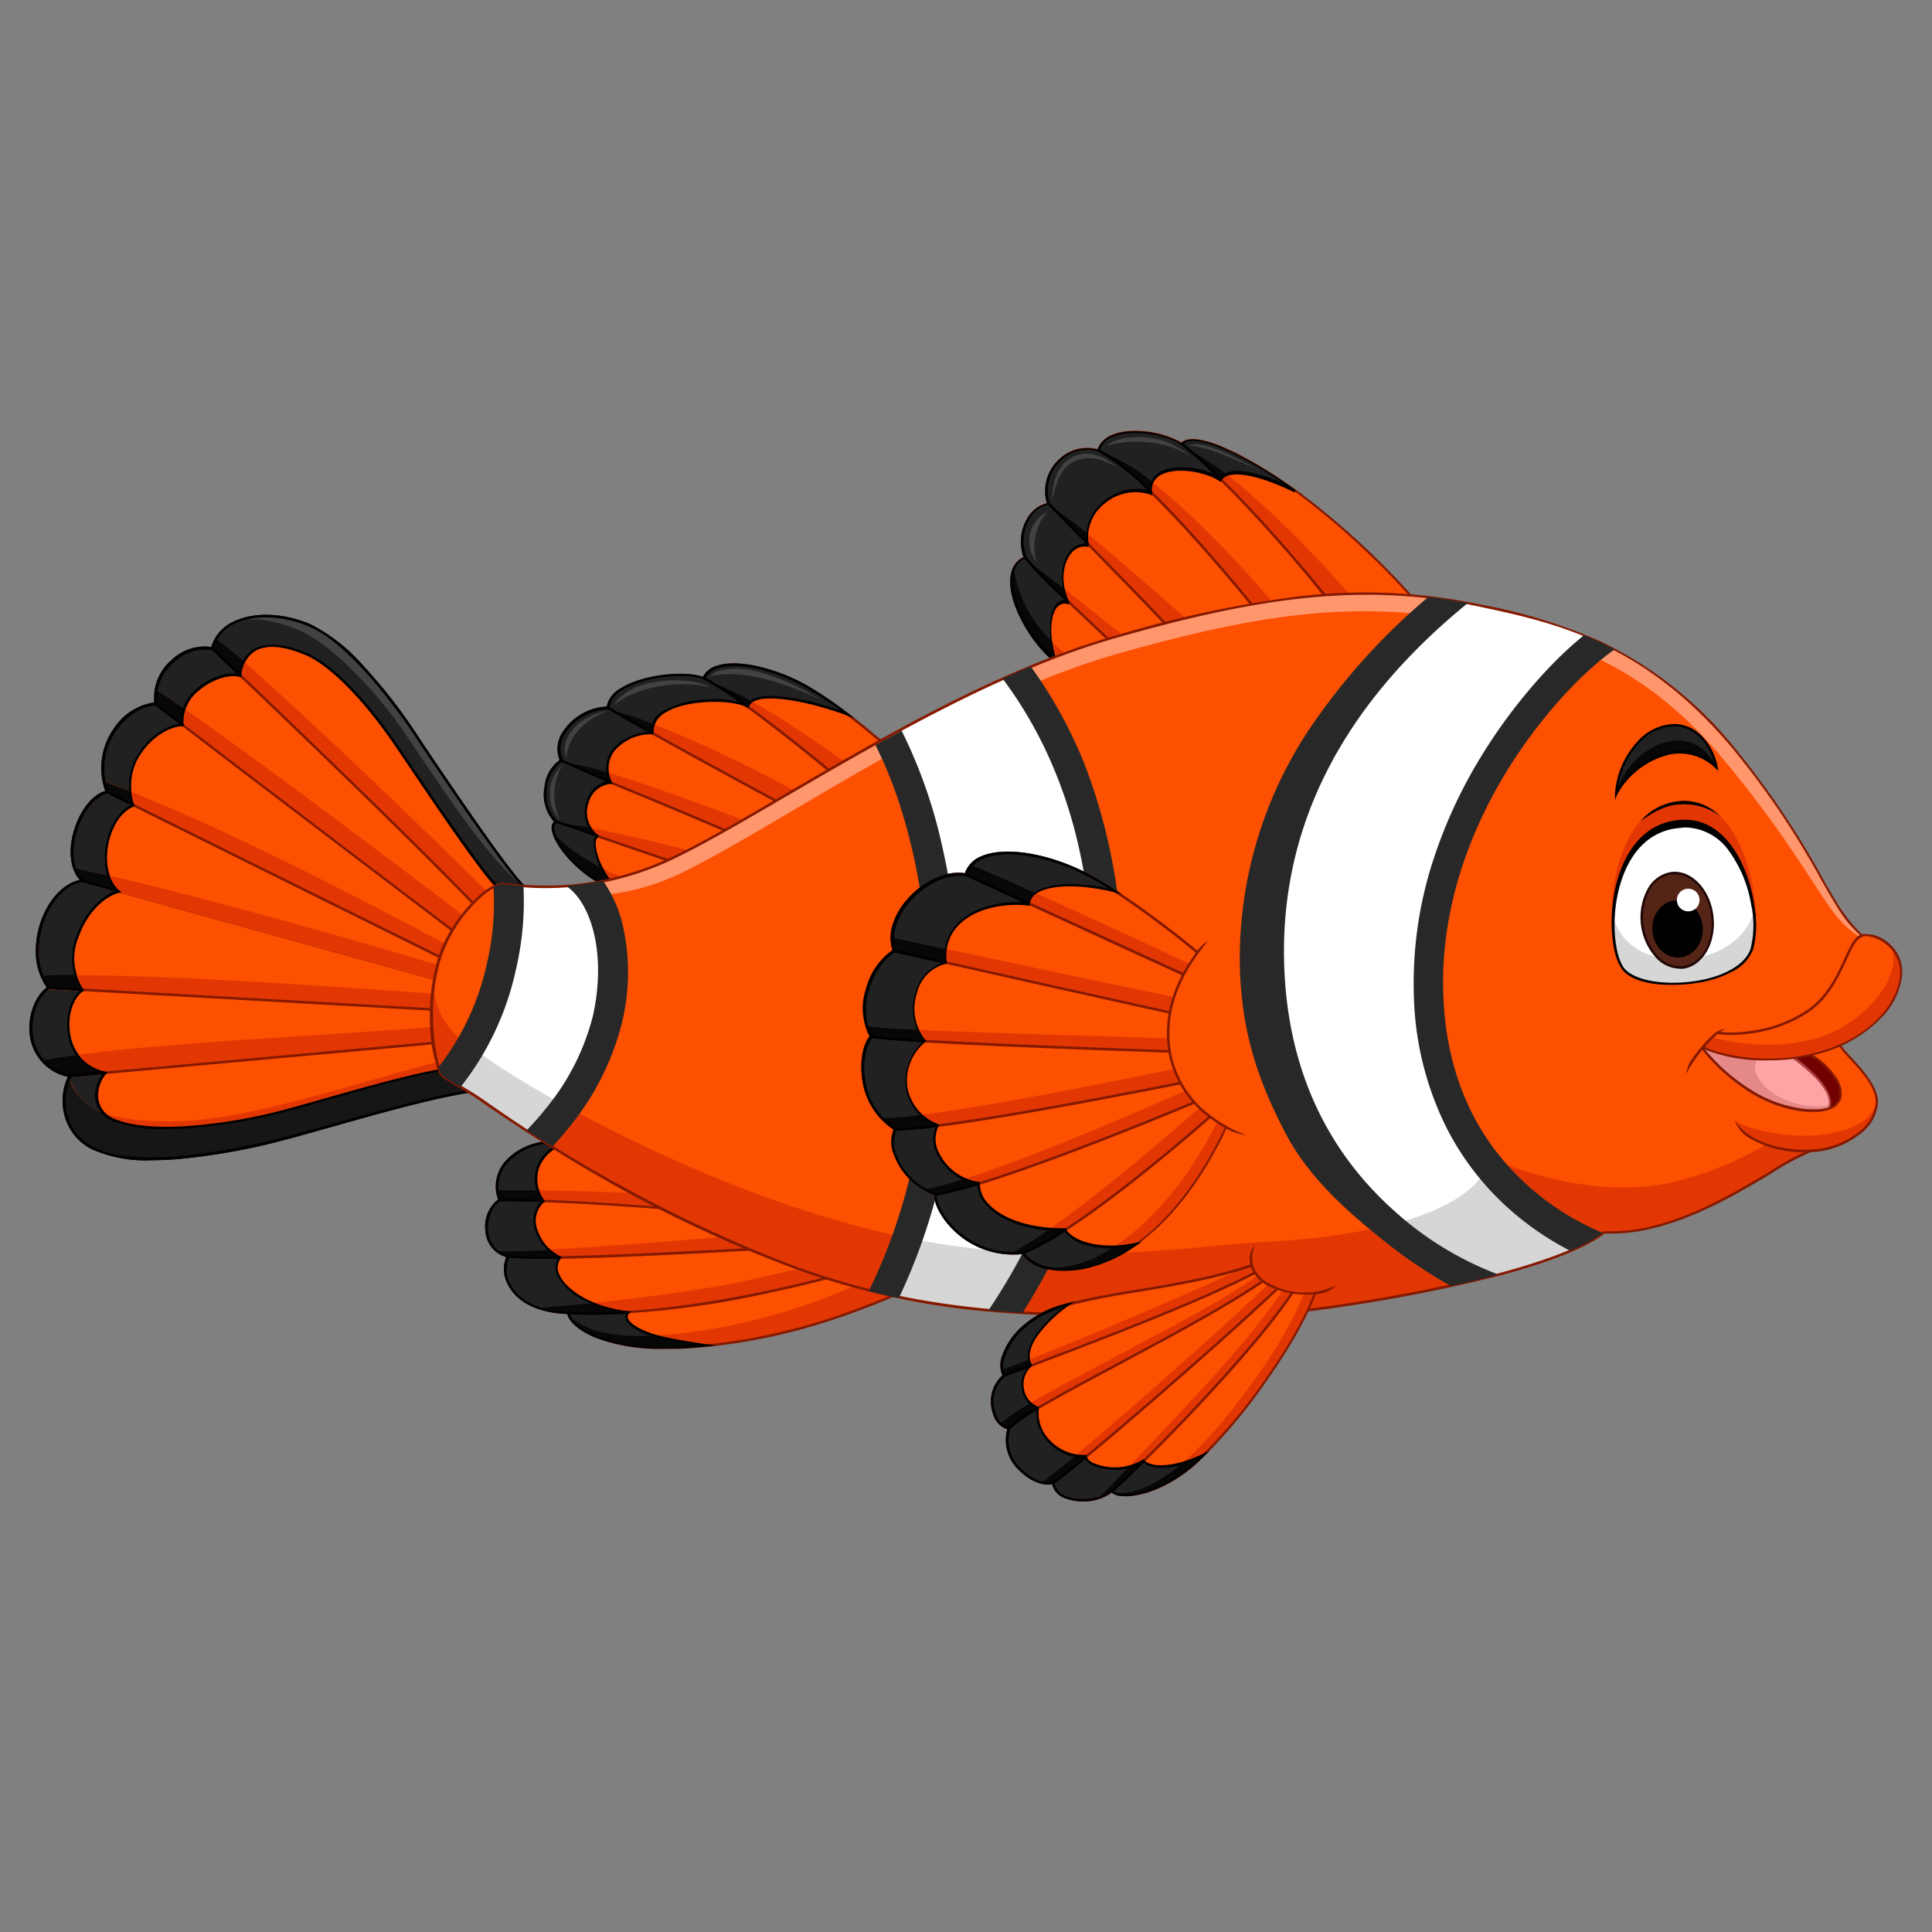 <svg id="Layer_1" data-name="Layer 1" xmlns="http://www.w3.org/2000/svg" viewBox="0 0 256 256"><rect x="0" y="0" width="256" height="256" fill="#808080" stroke="none"/><defs><style>.cls-1{fill:#fd5001;}.cls-2{fill:#e23703;}.cls-3{fill:#841900;}.cls-4{fill:#212121;}.cls-5{fill:#070707;}.cls-6{fill:#424242;}.cls-7{fill:#161616;}.cls-8{fill:#ff966c;}.cls-9{fill:#f2a668;}.cls-10{fill:#fff;}.cls-11{fill:#d6d6d6;}.cls-12{fill:#282828;}.cls-13{fill:#720000;}.cls-14{fill:#ffa4a4;}.cls-15{fill:#e58888;}.cls-16{fill:#ad4040;}.cls-17{fill:#542416;}.cls-18{fill:#200705;}</style></defs><path class="cls-1" d="M74.91,151.42c-4.75-.86-10.56,2.64-8.71,7.59-2.11,1.06-2.91,6.41,1.12,7.47-1,1.51-.46,7.19,8,7.48.2,1.82,4.91,5.1,14.72,4.61,14.79-.74,25.44-5.69,31-8C112.81,168.26,74.91,151.42,74.91,151.42Z"/><path class="cls-2" d="M96.43,161,95,158.58c-.2,0-18.6-1-29.12-.87l.36,1.47C76.7,159.07,96.24,160.94,96.43,161Z"/><path class="cls-2" d="M71.46,166.82c10.3,0,34.08-1.47,35.28-1.54l-3.57-2c-.35,0-32.72,2.91-37.33,2.44l1.45.89A32.1,32.1,0,0,0,71.46,166.82Z"/><path class="cls-2" d="M78.43,174.21a118.57,118.57,0,0,0,22.41-2.67c7.59-1.57,13.27-3.27,13.33-3.28L111,166.87c-.06,0-6.18,1.49-11.41,2.68-7.19,1.63-20,3.15-28.27,3.74l4,.79C76.35,174.14,77.37,174.21,78.43,174.21Z"/><path class="cls-2" d="M89.42,176.76a79.15,79.15,0,0,0,26.87-7.83c2,.76,3.65,1.33,4.75,1.64-5.57,2.31-16.22,7.26-31,8-9.24.46-14-2.41-14.64-4.27C77,176,80.85,177.63,89.42,176.76Z"/><path class="cls-3" d="M79,177.29c-2.13-.87-3.6-2.09-3.83-3.17-5.25-.22-7.18-2.52-7.86-3.88a4.28,4.28,0,0,1-.24-3.67,3.82,3.82,0,0,1-2.75-3.43,4.5,4.5,0,0,1,1.68-4.2,5,5,0,0,1,.9-5,8,8,0,0,1,3.58-2.32,9.21,9.21,0,0,1,4.46-.35h0c.38.17,38,16.86,46.11,19.14l.45.13-.44.18-1.37.58c-6,2.52-16,6.75-29.69,7.44-.68,0-1.33,0-2,0A24.21,24.21,0,0,1,79,177.29Zm-4.13-25.71a8.63,8.63,0,0,0-7.72,2.56,4.66,4.66,0,0,0-.8,4.82l.06.14-.14.06c-1.06.54-1.79,2.31-1.62,4a3.51,3.51,0,0,0,2.71,3.21l.23.06-.13.19a3.78,3.78,0,0,0,.14,3.52c.66,1.31,2.53,3.53,7.72,3.71h.14v.14c.09.81,1.26,2.07,3.66,3A25.6,25.6,0,0,0,90,178.41c13.62-.69,23.6-4.9,29.57-7.42l1-.39C111.64,167.89,75.86,152,74.87,151.58Z"/><path class="cls-3" d="M96.43,161l0-.33c-.19,0-19.74-1.89-30.26-1.78v.33C76.7,159.07,96.24,160.94,96.43,161Z"/><path class="cls-3" d="M71.46,166.82c10.3,0,34.08-1.47,35.28-1.54l0-.33c-.35,0-34.82,2.14-39.37,1.36l-.06.33A32.1,32.1,0,0,0,71.46,166.82Z"/><path class="cls-3" d="M78.43,174.21a118.57,118.57,0,0,0,22.41-2.67c7.59-1.57,13.27-3.27,13.33-3.28l-.09-.32c-.06,0-5.73,1.71-13.31,3.27-7,1.44-17.08,3.06-25.45,2.59l0,.33C76.32,174.18,77.37,174.21,78.43,174.21Z"/><path class="cls-4" d="M75.31,174c-8.45-.29-9-6-8-7.48-4-1.06-3.23-6.41-1.12-7.47-1.85-4.95,4-8.45,8.71-7.59C72.57,152,69.4,155,72,159.1c-1.76,1.57-1.8,5.13,2.24,7.52-1.89,2.4,2.34,6.56,9.11,7.29-1.16,1.08,1.21,2.7,4.94,3.49,1.82.39,3.79.7,5.29.91-1.15.11-2.33.2-3.54.26C80.22,179.06,75.51,175.78,75.31,174Z"/><path class="cls-5" d="M66.2,159.18l0-.15a.05.05,0,0,0,0,0q-.11-.28-.18-.57l0-.16a3.78,3.78,0,0,1-.1-.57c1.65,0,3.5,0,5.44,0A6.39,6.39,0,0,0,72,159.1l-.17.16C69.8,159.19,67.88,159.16,66.2,159.18Z"/><path class="cls-5" d="M72.83,165.61a9.9,9.9,0,0,0,1.4,1l-.12.17-2.65,0a32.1,32.1,0,0,1-4.17-.18l-.05,0,.08-.13a4.81,4.81,0,0,1-.7-.25l-.76-.46,0,0A62.69,62.69,0,0,0,72.83,165.61Z"/><path class="cls-5" d="M78.47,172.67a17.35,17.35,0,0,0,4.87,1.24l-.12.14c-1.61.1-3.22.16-4.79.16-1.06,0-2.08-.07-3.1-.13a.5.5,0,0,1,0-.12l-.84-.05-3.12-.62C73.48,173.14,75.91,172.93,78.47,172.67Z"/><path class="cls-5" d="M86.61,177c.52.16,1.08.31,1.67.43,1.81.39,3.79.7,5.28.91l-.6.06a46.67,46.67,0,0,1-7.57.15,20.45,20.45,0,0,1-7.1-1.74c-1-.47-2.51-1.28-2.86-2.42a10.26,10.26,0,0,0,3.27,1.85,21.65,21.65,0,0,0,6.51.79Z"/><path d="M79,177.29c-2.13-.87-3.6-2.09-3.83-3.17-5.25-.22-7.18-2.52-7.86-3.88a4.28,4.28,0,0,1-.24-3.67,3.82,3.82,0,0,1-2.75-3.43,4.5,4.5,0,0,1,1.68-4.2,5,5,0,0,1,.9-5,8,8,0,0,1,3.58-2.32,9.21,9.21,0,0,1,4.46-.35l.78.14-.77.18a5.3,5.3,0,0,0-3.46,3,4.79,4.79,0,0,0,.64,4.47l.08.12-.11.1A3.39,3.39,0,0,0,71,162.11a6,6,0,0,0,3.28,4.37l.16.1-.12.14a2.05,2.05,0,0,0-.21,2.15c.85,2,4.28,4.34,9.21,4.88l.36,0-.26.24a.62.62,0,0,0-.23.65c.22.78,2,1.91,5.09,2.56,1.86.4,3.89.71,5.27.91l1.37.19-1.37.13c-1.19.12-2.38.21-3.55.27-.68,0-1.33,0-2,0A24.21,24.21,0,0,1,79,177.29Zm9.25.27c-2.9-.61-5-1.74-5.34-2.79A.9.9,0,0,1,83,174a16.09,16.09,0,0,1-5.92-1.87A7.26,7.26,0,0,1,73.85,169a2.35,2.35,0,0,1,.14-2.32,6.23,6.23,0,0,1-3.28-4.53,3.76,3.76,0,0,1,1.07-3.07,5,5,0,0,1-.59-4.66,5.54,5.54,0,0,1,3-2.92,8.56,8.56,0,0,0-7,2.65,4.66,4.66,0,0,0-.8,4.82l.06.14-.14.06c-1.06.54-1.79,2.31-1.62,4a3.51,3.51,0,0,0,2.71,3.21l.23.06-.13.19a3.78,3.78,0,0,0,.14,3.52c.66,1.31,2.53,3.53,7.72,3.71h.14v.14c.09.81,1.26,2.07,3.66,3A25.6,25.6,0,0,0,90,178.41l2.13-.14C91,178.08,89.56,177.84,88.25,177.56Z"/><path d="M71.91,158.94v.33c-2.06-.07-4-.11-5.71-.09v-.33C67.91,158.83,69.85,158.87,71.91,158.94Z"/><path d="M67.35,166.31a50.16,50.16,0,0,0,6.81.15c0,.11.06.22.1.33l-2.8,0a32.1,32.1,0,0,1-4.17-.18Z"/><path d="M75.32,173.8a67.3,67.3,0,0,0,7.76-.07,3.05,3.05,0,0,1,.13.32c-1.61.1-3.22.16-4.78.16-1.06,0-2.11,0-3.13-.08Z"/><path class="cls-1" d="M69.36,117.4c-2.63-2.62-10.89-15-14.75-20.71S45.38,84.7,41,82.85c-5.72-2.43-11.84-1.15-12.9,3.08-3-.86-8.14,2.59-7.46,7.33-3.45,0-8.78,5.08-6.47,11.68-3.67.88-6.4,8.8-3.23,11.8-4.58.44-8.19,9.28-4.49,14.15-3,2-4.23,10,2.84,11.68a7,7,0,0,0,3.06,9.6c5.5,2.77,16.56.67,22.16-.55,6.15-1.34,20.8-6.21,28.72-7.2C66.07,140.13,69.36,117.4,69.36,117.4Z"/><rect class="cls-3" x="38.96" y="95.31" width="0.33" height="58.51" transform="translate(-91.36 128.99) rotate(-74.5)"/><path class="cls-4" d="M4.34,137.42a6.08,6.08,0,0,0,5,5l.21.06-.11.19a7.08,7.08,0,0,0-.5,5.28A6.57,6.57,0,0,0,12.42,152c2.36,1.19,6,1.6,11,1.21a86,86,0,0,0,11.09-1.77C36.7,151,40,150,43.79,149c6.7-1.9,14.28-4.05,19.34-4.69C65.82,140,69,119,69.19,117.46c-2.43-2.47-9.29-12.63-13.4-18.72l-1.32-2C52.68,94.14,46.4,85.31,40.94,83c-3.51-1.49-7.3-1.61-9.89-.32A5.06,5.06,0,0,0,28.26,86l0,.16-.16,0a5.82,5.82,0,0,0-5,1.58,6.15,6.15,0,0,0-2.22,5.56l0,.19h-.19c-1.76,0-3.87,1.34-5.26,3.3a8.8,8.8,0,0,0-1.05,8.17l.06.17-.18,0c-1.72.41-3.43,2.61-4.16,5.33s-.33,4.94,1,6.19l.27.25-.37,0c-1.88.18-3.75,1.9-4.88,4.49s-1.66,6.54.51,9.39l.11.14-.15.1C4.9,132.1,3.91,135,4.34,137.42Zm6.7-6.14.15-.1-.11-.14a7.34,7.34,0,0,1-.66-6.92c1-2.94,3.18-5.3,5.39-5.88l.31-.08-.25-.2c-1.4-1.18-2-3.38-1.55-5.91s1.8-4.62,3.4-5.22l.15-.06-.05-.15a7.55,7.55,0,0,1,1-7c1.58-2.25,3.89-3.43,5.35-3.44h.19l0-.19a5.18,5.18,0,0,1,2-4.53c1.66-1.45,4-2.23,5.48-1.81l.19,0,0-.19a4,4,0,0,1,1.79-3.26c1.47-.87,3.78-.69,6.66.53,3.28,1.39,7.79,6,12.05,12.28l1.18,1.74c3.65,5.42,9.75,14.46,11.92,16.67-.2,1.4-3,20.08-5.38,23.86-4.51.57-11.26,2.49-17.23,4.18-3.39,1-6.31,1.79-8.3,2.22a71.25,71.25,0,0,1-9.82,1.45c-4.32.3-7.62,0-9.82-.95A3.29,3.29,0,0,1,13,145.91a4.28,4.28,0,0,1,1-3.65l.18-.2L14,142a5.91,5.91,0,0,1-4.67-4.94C8.89,134.72,9.66,132.19,11,131.28Z"/><path class="cls-6" d="M53.77,97.32c-3.87-5.71-9.85-12-14.23-13.85-3.35-1.42-6.34-1.78-8.45-1,2.56-1.22,6.31-1.16,9.91.37C45.38,84.7,50.75,91,54.61,96.69s12.12,18.09,14.75,20.71C64.69,114.09,57.63,103,53.77,97.32Z"/><path class="cls-2" d="M68.17,125.45l1.1-2.48c-6.51-6.88-34.66-34-40.66-38.33L28,86.05C29.41,87.39,63.08,118.91,68.17,125.45Z"/><path class="cls-3" d="M67.91,125.65l.26-.2c-5.1-6.56-38.53-38.3-39.95-39.64l-.23.24C29.41,87.39,62.82,119.11,67.91,125.65Z"/><path class="cls-2" d="M67.28,128.82l.89-2.37c-.38-.28-37.65-28.82-47.53-35.07l-.1,2C29.09,100.11,66.9,128.53,67.28,128.82Z"/><path class="cls-3" d="M67.22,129l.2-.26c-.38-.29-38.13-28.86-46.68-35.58l-.2.26C29.09,100.11,66.84,128.69,67.22,129Z"/><path class="cls-2" d="M66.87,131.1l.76-1.49c-15.42-8.12-36.57-19.63-53.8-26.06l.27,1.54Z"/><rect class="cls-3" x="40.42" y="88.56" width="0.33" height="58.97" transform="translate(-83.2 101.97) rotate(-63.63)"/><path class="cls-2" d="M67.28,132.54l.35-1.73C46.05,124,17.07,116.25,9.94,115.12l1,1.78Z"/><path class="cls-2" d="M66.35,134.32v-2c-21.61-1.58-47.91-3.52-60.86-3l.94,1.78Z"/><rect class="cls-3" x="36.24" y="102.58" width="0.33" height="60" transform="translate(-98.02 161.44) rotate(-86.76)"/><path class="cls-2" d="M9.29,142.65l56.34-5-.74-2.22c-21.34,2-44.93,2.52-59.29,5.08A6.07,6.07,0,0,0,9.29,142.65Z"/><rect class="cls-3" x="9.17" y="139.85" width="56.56" height="0.33" transform="translate(-12.5 3.96) rotate(-5.19)"/><path class="cls-2" d="M34.51,151.62c-5.6,1.22-16.66,3.32-22.16.55a7,7,0,0,1-3.23-9.29c1.75,4,4.25,5.52,12.71,5.71,11.37.25,27.57-6.05,43.43-9.74a22,22,0,0,1-2,5.57C55.31,145.41,40.66,150.28,34.51,151.62Z"/><path d="M12.27,152.32A6.94,6.94,0,0,1,8.61,148,7.48,7.48,0,0,1,9,142.68a6.39,6.39,0,0,1-5-5.2c-.44-2.55.53-5.41,2.2-6.63a8.24,8.24,0,0,1-1.45-4.6,11.77,11.77,0,0,1,1-5c1.12-2.56,3-4.3,4.83-4.64-1.23-1.38-1.55-3.7-.86-6.28.63-2.34,2.17-4.91,4.23-5.52a9.09,9.09,0,0,1,1.15-8.3,7.69,7.69,0,0,1,5.35-3.43,6.54,6.54,0,0,1,2.35-5.68A6.29,6.29,0,0,1,28,85.73a5.33,5.33,0,0,1,2.91-3.34c2.67-1.33,6.57-1.22,10.16.3a23.08,23.08,0,0,1,7.06,5.52,69.11,69.11,0,0,1,6.63,8.39c.39.59.84,1.24,1.32,2,4.13,6.13,11.06,16.39,13.41,18.74l.06.06v.08c-.14.93-3.34,22.81-6.16,27.08l0,.07h-.07c-5,.63-12.65,2.79-19.37,4.69-3.81,1.08-7.1,2-9.34,2.5a86.43,86.43,0,0,1-11.14,1.78c-1.21.09-2.35.14-3.42.14A17.52,17.52,0,0,1,12.27,152.32Zm56.92-34.86c-2.43-2.47-9.29-12.63-13.4-18.72l-1.32-2C52.68,94.14,46.4,85.31,40.94,83c-3.51-1.49-7.3-1.61-9.89-.32A5.06,5.06,0,0,0,28.26,86l0,.16-.16,0a5.82,5.82,0,0,0-5,1.58,6.15,6.15,0,0,0-2.22,5.56l0,.19h-.19c-1.76,0-3.87,1.34-5.26,3.3a8.8,8.8,0,0,0-1.05,8.17l.06.17-.18,0c-1.72.41-3.43,2.61-4.16,5.33s-.33,4.94,1,6.19l.27.25-.37,0c-1.88.18-3.75,1.9-4.88,4.49s-1.66,6.54.51,9.39l.11.14-.15.1c-1.64,1.07-2.63,3.94-2.2,6.39a6.08,6.08,0,0,0,5,5l.21.06-.11.19a7.08,7.08,0,0,0-.5,5.28A6.57,6.57,0,0,0,12.42,152c2.36,1.19,6,1.6,11,1.21a86,86,0,0,0,11.09-1.77C36.7,151,40,150,43.79,149c6.7-1.9,14.28-4.05,19.34-4.69C65.82,140,69,119,69.19,117.46Z"/><path class="cls-5" d="M31.86,89.5l-.32-.07L28,86.05l.06-.14.05,0c0-.16.09-.31.14-.45l.3-.68.08-.14c.85.61,2.12,1.66,3.7,3A5.79,5.79,0,0,0,31.86,89.5Z"/><path class="cls-5" d="M24.21,96H24l-3.42-2.65v-.13h.09a6.27,6.27,0,0,1-.05-.74l0-.85a2.51,2.51,0,0,1,0-.27c1,.63,2.27,1.48,3.75,2.51A4.42,4.42,0,0,0,24.21,96Z"/><path class="cls-5" d="M17.26,104.88a8,8,0,0,0,.4,1.79l-.2.09-3.36-1.67,0-.12.09,0c-.08-.25-.16-.49-.22-.74l-.12-.65C15,104,16.1,104.42,17.26,104.88Z"/><path class="cls-5" d="M14.4,116a4.6,4.6,0,0,0,1.36,2l-.29.09-4.58-1.27-.07-.14.12,0c-.11-.1-.21-.21-.31-.32l-.69-1.3C11,115.29,12.5,115.6,14.4,116Z"/><path class="cls-5" d="M11,131.14l-.21.16-4.3-.25-.06-.11a.18.18,0,0,1,.07-.05,7.38,7.38,0,0,1-.46-.68l-.3-.58c-.06-.12-.11-.24-.16-.36,1.35-.05,2.84-.08,4.45-.08A5.85,5.85,0,0,0,11,131.14Z"/><path class="cls-5" d="M5.6,140.49c1.46-.26,3-.5,4.63-.72a6.15,6.15,0,0,0,3.69,2.38l-.07.09-4.56.41h0l0-.07A6.93,6.93,0,0,1,5.6,140.49Z"/><path class="cls-7" d="M9.12,142.88a7.57,7.57,0,0,0,4.53,4.59,3.93,3.93,0,0,0,1.36.92c5,2.15,14.75.6,19.74-.49,5.48-1.19,18.53-5.53,25.58-6.41a8.2,8.2,0,0,0,.78-1.62c1.38-.35,2.77-.7,4.15-1a31.56,31.56,0,0,1-1.82,5.27.67.67,0,0,1-.16.24.59.59,0,0,1-.3.09l-1.31.2c-.55.09-1.11.2-1.7.31l-.44.09-1.37.29-.94.21-1,.23-1,.23-1.5.38-3,.8-1,.28-1,.28-1.52.43-3.95,1.11c-3.5,1-6.62,1.87-8.73,2.33l-1.11.24-2.54.5-1.4.25-1.46.23c-.53.09-1.07.16-1.61.23l-1.35.16c-.82.09-1.65.17-2.47.22a30.59,30.59,0,0,1-6.62-.2q-.33,0-.66-.12a8.93,8.93,0,0,1-4.91-2.41A7.15,7.15,0,0,1,9.12,142.88Z"/><path d="M12.27,152.32A6.94,6.94,0,0,1,8.61,148,7.48,7.48,0,0,1,9,142.68a6.39,6.39,0,0,1-5-5.2c-.44-2.55.53-5.41,2.2-6.63a8.24,8.24,0,0,1-1.45-4.6,11.77,11.77,0,0,1,1-5c1.12-2.56,3-4.3,4.83-4.64-1.23-1.38-1.55-3.7-.86-6.28.63-2.34,2.17-4.91,4.23-5.52a9.09,9.09,0,0,1,1.15-8.3,7.69,7.69,0,0,1,5.35-3.43,6.54,6.54,0,0,1,2.35-5.68A6.29,6.29,0,0,1,28,85.73a5.33,5.33,0,0,1,2.91-3.34c2.67-1.33,6.57-1.22,10.16.3a23.08,23.08,0,0,1,7.06,5.52,69.11,69.11,0,0,1,6.63,8.39c.39.59.84,1.24,1.32,2,4.13,6.12,11.06,16.38,13.41,18.73l.06.06v.08c-.14.93-3.34,22.81-6.16,27.08l0,.07h-.07c-5,.63-12.65,2.79-19.37,4.69-3.81,1.08-7.1,2-9.34,2.5a86.43,86.43,0,0,1-11.14,1.78c-1.21.09-2.35.14-3.42.14A17.52,17.52,0,0,1,12.27,152.32Zm56.92-34.86c-2.43-2.47-9.29-12.63-13.4-18.72l-1.32-2C52.68,94.14,46.4,85.31,40.94,83c-3.51-1.49-7.3-1.61-9.89-.32A5.06,5.06,0,0,0,28.26,86l0,.16-.16,0a5.82,5.82,0,0,0-5,1.58,6.15,6.15,0,0,0-2.22,5.56l0,.19h-.19c-1.76,0-3.87,1.34-5.26,3.3a8.8,8.8,0,0,0-1.05,8.17l.06.17-.18,0c-1.72.41-3.43,2.61-4.16,5.33s-.33,4.94,1,6.19l.27.25-.37,0c-1.88.18-3.75,1.9-4.88,4.49s-1.66,6.54.51,9.39l.11.14-.15.1c-1.64,1.07-2.63,3.94-2.2,6.39a6.08,6.08,0,0,0,5,5l.21.06-.11.19a7.08,7.08,0,0,0-.5,5.28A6.57,6.57,0,0,0,12.42,152c2.36,1.19,6,1.6,11,1.21a86,86,0,0,0,11.09-1.77C36.7,151,40,150,43.79,149c6.7-1.9,14.28-4.05,19.34-4.69C65.82,140,69,119,69.19,117.46ZM14.94,148.55A3.64,3.64,0,0,1,12.69,146a4.54,4.54,0,0,1,.94-3.73,6.42,6.42,0,0,1-3.21-2A6.57,6.57,0,0,1,9,137.11c-.41-2.37.35-5,1.75-6a7.72,7.72,0,0,1-.61-7.1c1-2.91,3.12-5.28,5.32-6-1.33-1.29-1.86-3.51-1.43-6s1.79-4.7,3.46-5.41a7.88,7.88,0,0,1,1.13-7.14C20,97.45,22.25,96,24,95.87a5.47,5.47,0,0,1,2.09-4.65c1.7-1.48,4-2.27,5.6-1.93A4.24,4.24,0,0,1,33.64,86c1.57-.92,4-.75,7,.52,4.95,2.09,10.58,10,12.19,12.39.36.52.75,1.11,1.18,1.74,3.68,5.46,9.85,14.6,12,16.69l0,0v.09c-.12.83-3,20.32-5.49,24.13l0,.07h-.08c-4.48.56-11.26,2.48-17.25,4.18-3.39,1-6.32,1.79-8.32,2.22a71.66,71.66,0,0,1-9.87,1.46c-1.05.08-2,.11-3,.11A18.48,18.48,0,0,1,14.94,148.55Zm50.68-31.07c-2.17-2.21-8.27-11.25-11.92-16.67l-1.18-1.74c-4.26-6.3-8.77-10.89-12.05-12.28-2.88-1.22-5.19-1.4-6.66-.53A4,4,0,0,0,32,89.52l0,.19-.19,0c-1.47-.42-3.82.36-5.48,1.81a5.18,5.18,0,0,0-2,4.53l0,.19h-.19c-1.46,0-3.77,1.19-5.35,3.44a7.55,7.55,0,0,0-1,7l.05.15-.15.06c-1.6.6-3,2.7-3.4,5.22s.15,4.73,1.55,5.91l.25.2-.31.08c-2.21.58-4.38,2.94-5.39,5.88a7.34,7.34,0,0,0,.66,6.92l.11.14-.15.1c-1.38.91-2.15,3.44-1.75,5.77A5.91,5.91,0,0,0,14,142l.27.07-.18.2a4.28,4.28,0,0,0-1,3.65,3.29,3.29,0,0,0,2.06,2.33c2.2.93,5.5,1.25,9.82.95a71.25,71.25,0,0,0,9.82-1.45c2-.43,4.91-1.26,8.3-2.22,6-1.69,12.72-3.61,17.23-4.18C62.63,137.56,65.42,118.88,65.62,117.48Z"/><path d="M31.48,89.37,28,86.05l.23-.24c.26.25,1.64,1.55,3.74,3.56Z"/><path d="M23.84,96l-3.3-2.56.2-.26L24.38,96Z"/><path d="M17.56,106.8l-3.46-1.71.15-.3,3.51,1.75A1.64,1.64,0,0,1,17.56,106.8Z"/><path d="M15.6,118.21l-4.71-1.31.09-.31,4.66,1.29A1.24,1.24,0,0,1,15.6,118.21Z"/><path d="M10.93,131.12a.64.64,0,0,1-.1.18l-4.39-.25,0-.33,4.48.26A.23.23,0,0,1,10.93,131.12Z"/><path d="M13.74,142l.09.16a.22.22,0,0,1,0,.16l-4.53.41,0-.33Z"/><path class="cls-1" d="M117.9,99.13c-1.46-1-6.45-5.56-11.1-8.19-5.15-2.9-12.21-4.22-13.53-1-3.17-1.26-12.41.18-12.68,3.89-3.56-.13-7.79,3.77-6.2,7-2.18,1.06-3.17,5.88-.73,8.12C71.94,109.76,75.9,116,82,118,90.63,118.07,117.9,99.13,117.9,99.13Z"/><path class="cls-2" d="M113.46,102.08s-12.92-9.62-19.17-11.65C97.87,92.59,111,103.05,111,103.05Z"/><path class="cls-2" d="M106.81,105.73c-5.22-3.31-20.17-10.34-25.47-11.52,4.13,2.38,23.52,13.13,23.52,13.13Z"/><path class="cls-2" d="M98.48,111.22,75.11,101.07c5.74.67,26.33,8.71,26.33,8.71Z"/><path class="cls-3" d="M76.83,101.84c12.33,5,25.92,10.69,29.69,12.87l-.16.29c-3.77-2.18-17.34-7.85-29.67-12.86Z"/><path class="cls-2" d="M91.51,114.84,74,109.1c4.28.14,21,4.51,21,4.51Z"/><path class="cls-2" d="M85.8,117.13c-5.44-.83-11.7-5.36-12.47-6.89,1.37,3.58,4.33,5.61,7.64,7.59A9.89,9.89,0,0,0,85.8,117.13Z"/><path class="cls-3" d="M82,118.21h-.06a16.23,16.23,0,0,1-6.25-4.06c-1.51-1.57-2.5-3.23-2.57-4.34a1,1,0,0,1,.3-.92,5.39,5.39,0,0,1-1.26-4.6,5,5,0,0,1,2-3.57,4,4,0,0,1,.5-3.84,7.33,7.33,0,0,1,5.75-3.25h0a3.57,3.57,0,0,1,1.87-2.43c2.94-1.85,8.43-2.37,10.87-1.51A3,3,0,0,1,95,88.21c3-1,8.25.53,11.9,2.59a67.89,67.89,0,0,1,9.05,6.57c.92.75,1.64,1.34,2.06,1.63l.2.13-.2.14c-.07,0-6.91,4.79-14.72,9.47-4.6,2.75-8.62,4.94-12,6.51-4.18,2-7.31,3-9.31,3Zm33.74-20.59a68.46,68.46,0,0,0-9-6.53c-4.19-2.37-9.08-3.44-11.63-2.57A2.63,2.63,0,0,0,93.42,90l-.06.15L93.21,90c-2.27-.9-7.88-.36-10.73,1.43a3.13,3.13,0,0,0-1.72,2.33V94h-.16A6.93,6.93,0,0,0,75,97.05a3.65,3.65,0,0,0-.42,3.66l.08.15-.15.07a4.44,4.44,0,0,0-2,3.4,5,5,0,0,0,1.3,4.45l.18.16-.22.11a.67.67,0,0,0-.3.73c.06,1,1,2.64,2.48,4.13a15.79,15.79,0,0,0,6.1,4c3.51,0,10.8-3.26,21.08-9.42,7.07-4.24,13.35-8.53,14.52-9.33C117.17,98.81,116.52,98.27,115.72,97.62ZM93.19,90l.15-.29c5.7,3,18.09,13.46,18.22,13.56l-.21.26C111.22,103.45,98.85,93,93.19,90ZM80.5,93.92l.18-.28c3.59,2.29,24.36,13.5,24.57,13.61l-.16.29C104.88,107.43,84.1,96.21,80.5,93.92Zm-6.89,15.14.1-.31,17.8,6.09-.1.31Z"/><path class="cls-4" d="M73.66,108.9c-2.44-2.24-1.45-7.06.73-8.12-1.59-3.23,2.64-7.13,6.2-7,.27-3.71,9.51-5.15,12.68-3.89,1.32-3.17,8.38-1.85,13.53,1a48.9,48.9,0,0,1,5.48,3.72c-4.62-1.73-12.46-3.55-13.26-1-2.44-1.45-13-1.19-12.62,3.52-2.84-.11-7.37,2.13-5.5,6.52-3,.1-4.71,4.85-1.75,7.13-1.13.83.39,5.11,2.83,7.26C75.9,116,71.94,109.76,73.66,108.9Z"/><path class="cls-6" d="M108.65,92.68a30.3,30.3,0,0,0-8.52-3.76c-2.64-.6-5.39-.27-6,.68C97.48,88.8,102.44,89.74,108.65,92.68Z"/><path class="cls-6" d="M94.19,91.08c-1.88-1-4.9-1.16-7.79-.65-3.31.58-4.82,2.46-5,3C84,91.13,89.62,90,94.19,91.08Z"/><path class="cls-6" d="M80.5,94.21a7.75,7.75,0,0,0-4.44,2.26c-1.33,1.5-1.47,2.87-1,4C75.26,97.61,77.38,95.39,80.5,94.21Z"/><path class="cls-6" d="M74.5,101.42a4.79,4.79,0,0,0-1.62,3.89,4.72,4.72,0,0,0,1.32,3.33A7.73,7.73,0,0,1,74.5,101.42Z"/><path class="cls-5" d="M99.57,92.91a1.35,1.35,0,0,0-.55.7,3.44,3.44,0,0,0-.54-.25c-1.77-1.31-3.28-2.38-4.19-2.93A32,32,0,0,1,99.57,92.91Z"/><path class="cls-5" d="M86.55,95.94a2.74,2.74,0,0,0-.15,1.12c-2.24-1.25-4.08-2.28-5.06-2.85A38.41,38.41,0,0,1,86.55,95.94Z"/><path class="cls-5" d="M80.52,102.37a5.77,5.77,0,0,0,.35,1.21l-5.76-2.51A38.11,38.11,0,0,1,80.52,102.37Z"/><path class="cls-5" d="M78.17,109.68a3.89,3.89,0,0,0,1,1.1L74,109.1A31.73,31.73,0,0,1,78.17,109.68Z"/><path class="cls-5" d="M79.7,115a10.71,10.71,0,0,0,2.13,2.9h-.25a15.06,15.06,0,0,1-2.25-1.08A20.43,20.43,0,0,1,75.8,114c-.21-.22-.41-.44-.59-.66l-.06-.07-.13-.15a11,11,0,0,1-1.66-2.83v0C73.88,111.26,76.5,113.36,79.7,115Z"/><path d="M81.92,118.2a16.23,16.23,0,0,1-6.25-4.06c-1.51-1.57-2.5-3.23-2.57-4.34a1,1,0,0,1,.3-.92,5.39,5.39,0,0,1-1.26-4.6,5,5,0,0,1,2-3.57,4,4,0,0,1,.5-3.84,7.33,7.33,0,0,1,5.75-3.25h0a3.57,3.57,0,0,1,1.87-2.43c2.94-1.85,8.43-2.37,10.87-1.51A3,3,0,0,1,95,88.21c3-1,8.25.53,11.9,2.59a48.48,48.48,0,0,1,5.5,3.73l.89.68-1-.39c-4.45-1.67-10.28-2.91-12.33-1.91a1.26,1.26,0,0,0-.72.75l-.06.2-.18-.11c-1.79-1.06-7.94-1.14-10.82.67a2.83,2.83,0,0,0-1.56,2.69l0,.19h-.19a6.3,6.3,0,0,0-5.13,2.35,3.93,3.93,0,0,0-.21,4l.1.22h-.24A3.33,3.33,0,0,0,78,106.35a3.81,3.81,0,0,0,1.25,4.3l.18.14-.18.13a1,1,0,0,0-.31.8c-.07,1.55,1.26,4.53,3.15,6.2l.62.55Zm-4.23-12a3.74,3.74,0,0,1,3-2.74,4.2,4.2,0,0,1,.33-4A6.61,6.61,0,0,1,86.2,97h0A3.12,3.12,0,0,1,88,94.14a12.62,12.62,0,0,1,6-1.47,11.76,11.76,0,0,1,5,.71,1.69,1.69,0,0,1,.81-.77c2.21-1.07,7.77.23,11.57,1.53a43.61,43.61,0,0,0-4.6-3c-4.19-2.37-9.08-3.45-11.63-2.57A2.63,2.63,0,0,0,93.42,90l-.06.15L93.21,90c-2.27-.9-7.88-.36-10.73,1.43a3.13,3.13,0,0,0-1.72,2.33V94h-.16A6.93,6.93,0,0,0,75,97.05a3.65,3.65,0,0,0-.42,3.66l.08.15-.15.07a4.44,4.44,0,0,0-2,3.4,5,5,0,0,0,1.3,4.45l.18.16-.22.11a.67.67,0,0,0-.3.73c.06,1,1,2.64,2.48,4.13a15.9,15.9,0,0,0,5.39,3.7,9.72,9.72,0,0,1-2.69-5.9,1.5,1.5,0,0,1,.29-.92A4.16,4.16,0,0,1,77.69,106.24Z"/><path d="M99.18,93.58H98.7A49,49,0,0,0,93.19,90l.15-.29a50.54,50.54,0,0,1,5.84,3.79Z"/><path d="M86.12,97.16c-2.59-1.45-4.68-2.64-5.62-3.24l.18-.28c.95.61,3.08,1.83,5.73,3.3A.64.64,0,0,1,86.12,97.16Z"/><path d="M80.68,103.73l-6.36-2.8.13-.3,6.47,2.85A.64.64,0,0,1,80.68,103.73Z"/><path d="M79.14,110.72s0,.11,0,.13-.06,0-.07,0l-.08,0-5.39-1.84.1-.31,5.37,1.83Z"/><path class="cls-1" d="M188.6,80.79a104,104,0,0,0-16.74-15.65c-8-5.75-13.91-8-15.23-6.33-3.52-2.11-10.17-2.42-11.09.88-3.41-1.2-8,2.2-6.61,7-2.46.39-4.35,3.87-3.08,7.13-2.29.92-2.58,4.32.09,9A15.67,15.67,0,0,0,142,89.1C156.61,83.59,171.8,81.26,188.6,80.79Z"/><path class="cls-2" d="M157.57,59.62c7.1,3.56,18.67,15.79,23.22,21.53-1.58.11-2.4.17-3.95.31-1.59-2.91-6.78-9.25-11.55-14.3C162,63.62,159,61.06,157.57,59.62Z"/><path class="cls-2" d="M170.4,82.16c-1.39.18-1.27.21-2.64.43a158.41,158.41,0,0,0-12-14c-3-3.14-5.85-6.17-9.61-8.58C153.81,62.1,170.94,82.09,170.4,82.16Z"/><path class="cls-2" d="M143.8,88.43,142,89.1a15.67,15.67,0,0,1-6.05-6.25c-1.84-3.22-2.27-5.83-1.61-7.44C134.87,80.21,138.57,85.37,143.8,88.43Z"/><path class="cls-2" d="M136.29,74.45c5,3.64,10.37,8.14,15.08,11.72-.69.2-1.67.25-2.36.46C145,82.69,140.64,79.32,136.29,74.45Z"/><path class="cls-2" d="M159.66,84a24,24,0,0,1-3.14.53c-5.8-5.59-11.86-11.8-17.22-17.41C143.5,69.69,155.26,80.51,159.66,84Z"/><path class="cls-3" d="M141.92,89.25a16.07,16.07,0,0,1-6.12-6.32c-1.71-3-2.31-5.61-1.7-7.4a2.91,2.91,0,0,1,1.54-1.75,6.06,6.06,0,0,1,.41-5,4.23,4.23,0,0,1,2.68-2.14,5.68,5.68,0,0,1,1.55-5.75,5.36,5.36,0,0,1,5.15-1.38,3.32,3.32,0,0,1,2-1.93c2.41-1,6.47-.48,9.13,1.05,1.62-1.59,7.74.95,15.36,6.4a103.41,103.41,0,0,1,16.46,15.34l.54.6h-.36c-18.07.51-32.87,3.15-46.55,8.3l-.06,0Zm46.25-8.69a103,103,0,0,0-16.4-15.29,52.71,52.71,0,0,0-10.1-5.91c-2.56-1-4.31-1.19-4.91-.44l-.09.11-.13-.08c-2.57-1.54-6.59-2-8.95-1.09a2.88,2.88,0,0,0-1.89,1.88l0,.17-.17-.06a5,5,0,0,0-5,1.25,5.38,5.38,0,0,0-1.42,5.59l.06.18-.19,0a3.83,3.83,0,0,0-2.62,2,5.7,5.7,0,0,0-.33,4.89l.06.15-.15.06a2.55,2.55,0,0,0-1.5,1.62c-.58,1.67,0,4.27,1.66,7.12A16,16,0,0,0,142,88.92c13.61-5.12,28.31-7.75,46.24-8.29Z"/><path class="cls-3" d="M177.45,81.5l.26-.21c-.12-.14-11.67-14.91-21-22.6l-.21.25C165.8,66.61,177.33,81.35,177.45,81.5Z"/><path class="cls-3" d="M167.67,82.63l.26-.21s-3.93-5-8.6-10.25c-6.28-7.07-10.9-11.32-13.72-12.63l-.14.3C152.11,62.92,167.52,82.43,167.67,82.63Z"/><path class="cls-3" d="M156.17,84.84l.25-.22c-1.66-2-9.27-9.73-13.82-14.37l-3.55-3.63-.23.23c.49.52,1.84,1.89,3.54,3.63C146.91,75.11,154.52,82.87,156.17,84.84Z"/><path class="cls-3" d="M148.77,86.85l.24-.22c-.68-.76-2.6-2.56-4.82-4.66-3.37-3.17-7.56-7.13-8.19-8.19l-.29.17c.66,1.1,4.7,4.91,8.26,8.26C146.18,84.3,148.09,86.1,148.77,86.85Z"/><path class="cls-4" d="M135.94,82.85c-2.67-4.66-2.38-8.06-.09-9-1.27-3.26.62-6.74,3.08-7.13-1.4-4.85,3.2-8.25,6.61-7,.92-3.3,7.57-3,11.09-.88,1.31-1.61,7.11.55,15,6.18-3.36-1.68-8.73-3.54-9.87-1.47-3-1.93-9.75-2.34-9.19,1.76-3.8-1.45-9.24,1.84-8.37,6.86-2.51-.39-4.39,3.36-2.59,7.57-2.59-.55-2.95,4.27-1.51,8.13A17.79,17.79,0,0,1,135.94,82.85Z"/><path class="cls-6" d="M167.12,62.48c-.93-.55-8-4.66-9.55-3.38C159.82,58.85,167.12,62.48,167.12,62.48Z"/><path class="cls-6" d="M157.75,60.51a9.82,9.82,0,0,0-5.2-2.46c-2.44-.4-5.05.13-5.8,1C148.59,58.4,154.05,57.91,157.75,60.51Z"/><path class="cls-6" d="M148,61.9c-.8-.65-3.49-2.93-6.35-1.06-2.4,1.57-2.21,5.33-2.21,5.33.61-2.69,1.29-4.41,3.25-5.17S146.55,61.09,148,61.9Z"/><path class="cls-6" d="M138.82,67.78a4.37,4.37,0,0,0-1.47,6.67A7,7,0,0,1,138.82,67.78Z"/><path class="cls-5" d="M162.51,62.86a1.61,1.61,0,0,0-.73.66l-.31-.19c-1.68-1.61-3.06-2.85-3.9-3.71A33,33,0,0,1,162.51,62.86Z"/><path class="cls-5" d="M152.72,63.91a2.74,2.74,0,0,0-.13,1.37l0,0A39.23,39.23,0,0,0,146.16,60,21.36,21.36,0,0,1,152.72,63.91Z"/><path class="cls-5" d="M135.37,81.75a16,16,0,0,1-.73-1.71,6.57,6.57,0,0,1-.31-4.63A16.91,16.91,0,0,0,139.41,85a13.38,13.38,0,0,0,.71,2.8l-.05,0a18.1,18.1,0,0,1-4.69-6Z"/><path class="cls-5" d="M136.29,74.45c1.58,1.15,3.2,2.39,4.82,3.66a9.6,9.6,0,0,0,.52,1.6l-.15,0C139.77,78.09,138,76.39,136.29,74.45Z"/><path class="cls-5" d="M144.14,70.75a6.6,6.6,0,0,0,.08,1.39h-.06c-1.67-1.72-3.3-3.41-4.86-5A53.32,53.32,0,0,1,144.14,70.75Z"/><path d="M140,88a18.07,18.07,0,0,1-4.22-5c-1.71-3-2.31-5.61-1.7-7.4a2.91,2.91,0,0,1,1.54-1.75,6.06,6.06,0,0,1,.41-5,4.23,4.23,0,0,1,2.68-2.14,5.68,5.68,0,0,1,1.55-5.75,5.36,5.36,0,0,1,5.15-1.38,3.32,3.32,0,0,1,2-1.93c2.41-1,6.47-.48,9.13,1.05.76-.75,2.53-.61,5.13.43a52,52,0,0,1,10,5.83l-.17.28c-4-2-8.68-3.31-9.65-1.54l-.09.15-.15-.09c-2-1.32-6-1.95-7.94-.74a2.2,2.2,0,0,0-1,2.33l0,.28-.26-.1a6.35,6.35,0,0,0-6.07,1.21,5.67,5.67,0,0,0-2.07,5.47l0,.23-.23,0a2.27,2.27,0,0,0-2.19,1c-.87,1.13-1.46,3.47-.23,6.37l.13.29-.31-.07a1.35,1.35,0,0,0-1.38.45c-1.05,1.22-1,4.57.05,7.46l.22.57Zm1.35-8.46c-.94-2.41-.8-4.91.38-6.44A2.66,2.66,0,0,1,144,72a6,6,0,0,1,2.22-5.56A6.69,6.69,0,0,1,152.4,65a2.49,2.49,0,0,1,1.18-2.39c2-1.26,5.94-.69,8.15.65.61-.87,2-1.08,4.19-.6a23.17,23.17,0,0,1,4.1,1.37c-7.71-5.24-12.26-6.38-13.26-5.14l-.09.11-.13-.08c-2.57-1.54-6.59-2-8.95-1.09a2.88,2.88,0,0,0-1.89,1.88l0,.17-.17-.06a5,5,0,0,0-5,1.25,5.38,5.38,0,0,0-1.42,5.59l.06.18-.19,0a3.83,3.83,0,0,0-2.62,2,5.7,5.7,0,0,0-.33,4.89l.06.15-.15.06a2.55,2.55,0,0,0-1.5,1.62c-.58,1.67,0,4.27,1.66,7.12l-.14.09.14-.09a18.11,18.11,0,0,0,3.69,4.57c-.94-2.89-.87-6,.2-7.23a1.66,1.66,0,0,1,1.27-.6Z"/><path d="M161.46,63.44c-1.66-1.64-3.33-3.17-4.94-4.5l.21-.25c1.69,1.39,3.45,3,5.2,4.75Z"/><path d="M152.39,65.16h-.16a29.58,29.58,0,0,0-6.76-5.33l.14-.3c1.71.8,4.09,2.68,7.11,5.63Z"/><path d="M143.87,72l-1.51-1.54c-1.7-1.74-3.05-3.11-3.54-3.63l.23-.23,3.55,3.63L144.33,72Z"/><path d="M136,73.78a57.26,57.26,0,0,0,5.71,5.84.73.73,0,0,0-.28,0l-.07.08A54.61,54.61,0,0,1,135.71,74Z"/><path class="cls-1" d="M242.88,137c.92,2.58,5.76,5.7,5.81,9.11,0,2.58-3.44,6.14-8.78,6.41-4.23,1.38-16.06,11.39-27.35,10.8-4.65,3.66-19.66,8-42.64,10.7-24.8.07-43.22,2.17-66.09-6.58A189.85,189.85,0,0,1,64,145.91c-3.19-2.2-5.29-3-5.62-3.73-1.1-2.42-2-9.55,0-15.65,1.49-4.42,5.75-9.14,8.12-9.4a39.79,39.79,0,0,0,23.28-3.76c13-6.35,36.25-22.82,58.1-29,17.16-4.87,31.91-7.61,48.33-4.09,9.49,2,21.59,4.62,33.41,18.75,7.77,9.29,11.48,17.3,13.86,21s4.29,4.76,4.29,4.76Z"/><path class="cls-8" d="M242.64,120.48c-2.5-3.49-6.52-10.59-14.3-19.88-11.81-14.13-23-16-32.49-18-16.42-3.52-30.5-.83-47.66,4-21.86,6.21-44.78,22.68-57.75,29-12.41,6.07-23,1.38-24,1.48a39.79,39.79,0,0,0,23.28-3.76c13-6.35,36.25-22.82,58.1-29,17.16-4.87,31.91-7.61,48.33-4.09,9.49,2,21.59,4.62,33.41,18.75,7.77,9.29,11.48,17.3,13.86,21s4.29,4.76,4.29,4.76S245.21,124.06,242.64,120.48Z"/><path class="cls-9" d="M121.58,165a23.28,23.28,0,0,1-2.68-.86,14.07,14.07,0,0,1,2.49.78Z"/><path class="cls-9" d="M121.58,165l.61.15A3,3,0,0,1,121.58,165Z"/><path class="cls-2" d="M64.89,140.47c8,5.48,31.19,18.47,54.87,23.47,20.48,4.32,39.8,1,47.12.67,11.87-.57,27.88-3,30.65-11,7,2.63,15.12,4.78,23.32,3.21a44.88,44.88,0,0,0,13-5.06c-1.78-.83-4-2.85-4-3.3,1.3,1.07,7.41,2.67,12.51,1.75,3.16-.58,5.74-1.75,6.33-4.27,0,0,0,.07,0,.1,0,2.58-3.44,6.14-8.78,6.41-4.23,1.38-16.06,11.39-27.35,10.8-4.65,3.66-19.66,8-42.64,10.7-24.8.07-43.22,2.17-66.09-6.58A189.85,189.85,0,0,1,64,145.91c-3.19-2.2-5.29-3-5.62-3.73-.85-1.87-1.61-6.56-1-11.4C58.27,136.41,61.15,137.9,64.89,140.47Z"/><path class="cls-10" d="M166.92,126.35a24.79,24.79,0,0,1,2.25-14.73,112.9,112.9,0,0,1,10.07-16.68c.6-1,.9-2.26,1.51-3.16,2.4-3.9,6.16-6,9-9.76.68-1,2-1.53,2.66-2.48,1.25.2,2.51.44,3.78.71a71.4,71.4,0,0,1,15.24,4.57c-3.46,2.32-5.61,6.66-8.3,10.12-.76,1-1.51,2-2.26,3.15-8.11,12.33-13.37,25.4-11,40.28a45.35,45.35,0,0,0,2.11,6.91,37.56,37.56,0,0,0,7.21,12.62c2.76,3.14,6.24,5.32,9.75,7.44a76.25,76.25,0,0,1-13.43,4.3c-4.24-2.21-8.72-4-12.55-7.08C172,153.84,169,139.72,166.92,126.35Z"/><path class="cls-10" d="M67.53,117.22A38.05,38.05,0,0,0,78.84,117c3.12,4.2,2.9,10.38,2.13,15.56a34.29,34.29,0,0,1-5.86,13.82,24.4,24.4,0,0,1-3.59,4.59c-2.92-1.86-5.45-3.57-7.53-5-1.46-1-2.69-1.72-3.62-2.27C65.29,136,67.13,126.32,67.53,117.22Z"/><path class="cls-10" d="M119.44,165.72c1.35-4.66,2.25-9.32,3.75-14.13,3.16-9.77,2.71-20,2.11-30.2a36.93,36.93,0,0,0-2.11-8.72c-1.2-3.31-2.25-6.46-3.3-9.77-.65-1.82-1.75-3.41-2.49-5.16C123,94.64,129,91.6,135,89a69.28,69.28,0,0,1,10.18,21c2.11,7.06,1.35,14.12,1.05,21.33,0,.15.6.3.6.45-1.05,5.87-1.05,11.43-2.7,17-2.1,7.81-4.21,15.17-7.81,22.39-.54,1-1,1.89-1.56,2.78a107.39,107.39,0,0,1-17.1-2.35,37.4,37.4,0,0,0,2.28-5.39C119.89,166,119.28,165.87,119.44,165.72Z"/><path class="cls-11" d="M209,165.34a76.25,76.25,0,0,1-13.43,4.3c-4.23-2.2-8.69-4-12.52-7.06,6.29-1.45,11.71-3.81,13.89-7.61a33.35,33.35,0,0,0,2.31,2.93C202,161,205.47,163.22,209,165.34Z"/><path class="cls-11" d="M64.89,140.47c2.25,1.55,5.72,3.69,10.06,6.09a22.39,22.39,0,0,1-3.43,4.36c-3.74-2.38-7.39-4.94-11.14-7.29.84-1.52,1.74-3,2.46-4.55Z"/><path class="cls-11" d="M119.44,165.72c.16-.58.33-1.17.48-1.75a105.89,105.89,0,0,0,18.63,2.12c-.7,1.69-1.45,3.37-2.28,5-.54,1-1,1.89-1.56,2.78l-1.06-.07h0l-1.06-.08h0c-2.83-.22-5.66-.54-8.51-1h0l-1-.16-.11,0-.93-.16-.16,0-.89-.16-.19,0-.86-.17-.21,0-.85-.17-.22-.05-.86-.19-.14,0a37.4,37.4,0,0,0,2.28-5.39C119.89,166,119.28,165.87,119.44,165.72Z"/><path class="cls-3" d="M131,173.79a99.33,99.33,0,0,1-27.19-6.24A173.18,173.18,0,0,1,80,156.25c-7-4-12.54-7.72-16.14-10.21-1.41-1-2.59-1.66-3.53-2.21-1.21-.71-1.94-1.14-2.14-1.58a19.18,19.18,0,0,1-1.2-6.51,26.22,26.22,0,0,1,1.2-9.26A19.37,19.37,0,0,1,62,120.16c1.64-1.87,3.32-3.07,4.5-3.19a5.12,5.12,0,0,1,.94.07,38.75,38.75,0,0,0,22.27-3.82c3.93-1.92,8.73-4.73,14.3-8,12.73-7.45,28.58-16.72,43.83-21A147.77,147.77,0,0,1,172.3,79a74,74,0,0,1,23.93,1.11h0A70.34,70.34,0,0,1,212.12,85a51,51,0,0,1,17.61,13.94,111.79,111.79,0,0,1,11.81,17.49c.79,1.4,1.48,2.61,2.07,3.53,2.32,3.6,4.21,4.68,4.23,4.69l.13.07L243.05,137a12.68,12.68,0,0,0,2.41,3.25c1.58,1.76,3.36,3.75,3.39,5.85a5.76,5.76,0,0,1-2.43,4.2,11.19,11.19,0,0,1-6.48,2.37,33.11,33.11,0,0,0-5.18,2.79c-5.38,3.23-13.39,8-21.23,8l-.91,0c-2.46,1.9-7.46,3.87-14.47,5.71a213.85,213.85,0,0,1-28.21,5h0c-4.06,0-7.95.07-11.71.14s-7.53.12-11.2.12C141.56,174.41,136.23,174.27,131,173.79Zm67.11-4.95c6.91-1.81,12-3.83,14.39-5.69l0,0h.06l1,0c7.75,0,15.72-4.78,21.06-8a33.22,33.22,0,0,1,5.26-2.83h.05a10.77,10.77,0,0,0,6.31-2.3,5.42,5.42,0,0,0,2.31-3.93c0-2-1.77-3.92-3.3-5.64a12.38,12.38,0,0,1-2.5-3.42l0-.06,4.86-12.14a15.64,15.64,0,0,1-4.23-4.74c-.59-.92-1.28-2.13-2.08-3.54a110.8,110.8,0,0,0-11.77-17.43C217.71,85,205.78,82.47,196.2,80.42h0c-16-3.45-30.36-1-48.25,4.09-15.21,4.32-31,13.58-43.75,21-5.57,3.26-10.39,6.07-14.32,8a39.07,39.07,0,0,1-22.45,3.86,7.82,7.82,0,0,0-.88-.08c-1.09.12-2.7,1.28-4.28,3.09a19.14,19.14,0,0,0-3.7,6.2c-2.1,6.24-1,13.31,0,15.54a6.24,6.24,0,0,0,2,1.42c.95.56,2.14,1.25,3.56,2.23a188.51,188.51,0,0,0,39.81,21.48c19.1,7.3,35.42,7,54.32,6.71,3.76-.07,7.64-.13,11.7-.14A214.92,214.92,0,0,0,198.07,168.84Z"/><path class="cls-12" d="M191.77,149.63a41.4,41.4,0,0,1-4.42-17.54,52.62,52.62,0,0,1,2.44-17.75,64.18,64.18,0,0,1,6.85-14.72A70.89,70.89,0,0,1,205,88.74a51.58,51.58,0,0,1,4.89-4.58c1.33.55,2.69,1.18,4.05,1.9-3,2.06-8.76,7.34-14,15.66-4.24,6.78-9.18,17.52-8.69,30.21.41,10.6,4.32,19.18,11.6,25.53a35.17,35.17,0,0,0,9.53,5.91,20.77,20.77,0,0,1-4.33,2.36,39.17,39.17,0,0,1-7.66-5.17A36.8,36.8,0,0,1,191.77,149.63Z"/><path class="cls-12" d="M170.45,150.37c-4-7.59-5.77-13.65-6.14-21.4a54.84,54.84,0,0,1,10.37-34.06,84.53,84.53,0,0,1,14.58-15.8c1.73.2,3.48.46,5.24.8-17,13.82-25.2,30.27-24.3,48.89.63,12.94,5.53,23.59,14.56,31.66a43.43,43.43,0,0,0,13.59,8.35l0,.13q-2.82.75-6.11,1.46a64.27,64.27,0,0,1-9.94-6.87C177.38,159.58,173.12,155.38,170.45,150.37Z"/><path class="cls-12" d="M144.65,132.77c.73-16.82-3.33-31.54-11.79-42.83,1.24-.56,2.48-1.1,3.73-1.61a60,60,0,0,1,7.3,13.4,76.12,76.12,0,0,1,4.72,31.21,81.34,81.34,0,0,1-3.14,18.92,87.3,87.3,0,0,1-5.73,14.59,82.93,82.93,0,0,1-4.25,7.51c-1.51-.09-3-.2-4.52-.33a78.93,78.93,0,0,0,5.28-9.06A79.92,79.92,0,0,0,144.65,132.77Z"/><path class="cls-12" d="M116,98.73l3.47-1.91a66.07,66.07,0,0,1,5.29,14.93,96.38,96.38,0,0,1,2.45,20.63A98.16,98.16,0,0,1,125,154.43,78.48,78.48,0,0,1,119.1,172c-1.31-.27-2.64-.57-4-.91C126.54,148.1,124.9,116.24,116,98.73Z"/><path class="cls-12" d="M78.59,134.5c1.8-8.33-.36-14.84-3.42-17l.09-.13a38,38,0,0,0,4.64-.66,16.78,16.78,0,0,1,2.57,5.68,28.25,28.25,0,0,1,0,12.91,35.44,35.44,0,0,1-7,14c-.8,1-1.58,1.89-2.27,2.64-1.2-.75-2.33-1.47-3.41-2.17a39.45,39.45,0,0,0,2.63-3A31.28,31.28,0,0,0,78.59,134.5Z"/><path class="cls-12" d="M58.37,142.18a7.44,7.44,0,0,1-.29-.75,34,34,0,0,0,6.45-13.82,35.2,35.2,0,0,0,.86-10.12,3.43,3.43,0,0,1,1.1-.36c.26,0,1.27.15,2.87.27a39.64,39.64,0,0,1-1,11.08,38.05,38.05,0,0,1-7.34,15.57C59.54,143.15,58.58,142.65,58.37,142.18Z"/><path class="cls-3" d="M239.15,152.66l.76,0v-.33c-3.46.16-7.92-.76-10.06-3.82a4.84,4.84,0,0,0,2,2.33A14.09,14.09,0,0,0,239.15,152.66Z"/><path class="cls-13" d="M237.49,138.88a9.39,9.39,0,0,1,5.61,3.85c1.29,2.05,1.06,3.29-.42,4.07s-5.63.63-9.77-1.63a24.89,24.89,0,0,1-7.48-6.47Z"/><path class="cls-14" d="M232.91,145.17a24.89,24.89,0,0,1-7.48-6.47l10.16.15c3.12,1.68,7.93,5.66,6.74,8.09C240.68,147.5,236.75,147.26,232.91,145.17Z"/><path class="cls-15" d="M235.59,138.85h0c-1.72.28-3.61,1.67-2.87,3.41,1.8,4.24,8.78,4.93,9.77,4a1.73,1.73,0,0,1-.18.71c-1.65.56-5.58.32-9.42-1.77a24.89,24.89,0,0,1-7.48-6.47Z"/><path class="cls-16" d="M238.42,147.21a17.27,17.27,0,0,1-5.59-1.89,25.53,25.53,0,0,1-7.54-6.52l-.19-.27,10.53.16h0a21.88,21.88,0,0,1,5,3.8c1.73,1.81,2.35,3.37,1.79,4.52l0,.06-.07,0a6.41,6.41,0,0,1-2,.27A12.26,12.26,0,0,1,238.42,147.21Zm2-4.48a21.9,21.9,0,0,0-4.91-3.72l-9.79-.14A25.3,25.3,0,0,0,233,145h0c3.77,2.05,7.62,2.27,9.22,1.78C242.77,145.54,241.57,143.89,240.46,142.73Z"/><path class="cls-3" d="M238.81,147.27a17.23,17.23,0,0,1-6-2,25.53,25.53,0,0,1-7.54-6.52l-.19-.27,12.39.18h0a9.63,9.63,0,0,1,5.73,3.93,3.79,3.79,0,0,1,.8,2.89,2.3,2.3,0,0,1-1.28,1.42,5.61,5.61,0,0,1-2.4.42A12.19,12.19,0,0,1,238.81,147.27Zm-13.05-8.4A25.3,25.3,0,0,0,233,145c4,2.18,8.23,2.35,9.61,1.62a2,2,0,0,0,1.12-1.21,3.51,3.51,0,0,0-.76-2.62,9.2,9.2,0,0,0-5.49-3.78Z"/><path class="cls-1" d="M225.43,138.7c2.06,1.1,8.82,2.89,16,.71,6.63-2,10.29-6.58,10.46-10.33s-3.8-5.54-5.18-5.11c-2.05.65-2.48,6.48-6.83,9.76-4.56,3.43-11.71,3.69-13.34,2.81l-1.76.4Z"/><path class="cls-2" d="M250.7,125.68a4.65,4.65,0,0,1,1.22,3.4c-.17,3.75-3.83,8.31-10.46,10.33-7.21,2.18-14,.39-16-.71l-.62-1.76.27-.06c2.83,1.07,10.51,2.84,17.27.08C247.2,135,251.93,129.6,250.7,125.68Z"/><path class="cls-3" d="M225.35,138.85l-.06,0-.7-2,2-.45.06,0c.73.39,2.84.59,5.47.19a17.67,17.67,0,0,0,7.69-3c2.4-1.82,3.59-4.41,4.55-6.5.76-1.66,1.36-3,2.33-3.29a4.43,4.43,0,0,1,3.37,1,5,5,0,0,1,2,4.23,9.61,9.61,0,0,1-2.86,5.92,17.7,17.7,0,0,1-7.72,4.55,24.51,24.51,0,0,1-7.16,1A21.38,21.38,0,0,1,225.35,138.85Zm21.44-14.72c-.83.26-1.41,1.52-2.13,3.11-1,2.12-2.18,4.76-4.65,6.62a18,18,0,0,1-7.85,3.06c-2.37.35-4.66.27-5.61-.2l-1.52.34.53,1.53c2.21,1.14,8.88,2.77,15.85.66s10.19-6.74,10.35-10.17a4.66,4.66,0,0,0-1.91-4,4.79,4.79,0,0,0-2.64-1.05A1.33,1.33,0,0,0,246.79,124.13Z"/><path class="cls-1" d="M228.68,136.32c-1.7.49-4.57,3.9-5.23,6C221.57,136.3,223.65,134.67,228.68,136.32Z"/><path class="cls-3" d="M223.45,142.31c1-2.17,3.79-5.41,5.23-6a3.21,3.21,0,0,0-1.75.84,19.13,19.13,0,0,0-2.68,3.11A3.81,3.81,0,0,0,223.45,142.31Z"/><path class="cls-2" d="M222.68,106.14c8.45-.64,11.1,14.19,9.58,19-1.88,5.94-14.72,6.74-17.35,3S212.75,106.89,222.68,106.14Z"/><path d="M217.39,108.79a7.72,7.72,0,0,1,5.29-2.65,6.61,6.61,0,0,1,5.22,2,7.84,7.84,0,0,0-5.26-1.55C220.79,106.66,219.33,107.46,217.39,108.79Z"/><path d="M222.68,108.63c8.45-.57,11.1,12.73,9.58,17-1.88,5.33-14.72,6-17.35,2.68S212.75,109.31,222.68,108.63Z"/><path class="cls-10" d="M222.69,109.53c8.27-.55,10.87,12.2,9.38,16.31-1.85,5.11-14.41,5.81-17,2.57S213,110.18,222.69,109.53Z"/><path class="cls-11" d="M232.35,121a11.26,11.26,0,0,1-.28,4.82c-1.85,5.11-14.41,5.81-17,2.57-.94-1.19-1.48-4-1.29-7.07C215.51,129.5,229.84,128.85,232.35,121Z"/><path d="M219,130.34c-1.35-.22-3.15-.72-4-1.82s-1.32-3.13-1.36-5.62a18.59,18.59,0,0,1,1.46-7.72c1.1-2.49,3.32-5.53,7.63-5.81a7.59,7.59,0,0,1,6.75,3.36,17,17,0,0,1,2.9,7,13,13,0,0,1-.1,6.12,5.6,5.6,0,0,1-2.75,2.89,14.4,14.4,0,0,1-4.59,1.49,19.3,19.3,0,0,1-3.21.26A17.94,17.94,0,0,1,219,130.34Zm3.72-20.64c-4.15.27-6.29,3.2-7.35,5.61-2.17,4.91-1.59,11.18-.14,13,1,1.21,3.49,1.91,6.44,1.91a20.55,20.55,0,0,0,3.18-.26c3.71-.61,6.36-2.17,7.09-4.17a12.79,12.79,0,0,0,.08-6,16.61,16.61,0,0,0-2.83-6.9,7.26,7.26,0,0,0-5.95-3.25A4.61,4.61,0,0,0,222.7,109.7Z"/><ellipse class="cls-17" cx="222.24" cy="121.93" rx="4.67" ry="6.27" transform="translate(-12.9 27.23) rotate(-6.81)"/><ellipse cx="222.29" cy="123.08" rx="3.35" ry="3.79" transform="translate(-7.16 13.93) rotate(-3.53)"/><path class="cls-10" d="M222.2,119.35a1.5,1.5,0,1,0,1.41-1.59A1.5,1.5,0,0,0,222.2,119.35Z"/><path class="cls-18" d="M219.37,126.84a8,8,0,0,1-1.08-9,4.34,4.34,0,0,1,3.19-2.3c2.64-.31,5.14,2.3,5.56,5.82s-1.39,6.64-4,7a3.15,3.15,0,0,1-.44,0A4.43,4.43,0,0,1,219.37,126.84Zm2.15-11a4,4,0,0,0-2.94,2.13,7.71,7.71,0,0,0,1,8.61A4,4,0,0,0,223,128c2.47-.29,4.15-3.25,3.75-6.59-.38-3.16-2.48-5.55-4.8-5.55A2.55,2.55,0,0,0,221.52,115.87Z"/><path class="cls-4" d="M227.49,101.68c-.22-1.36-1.62-5.37-5.45-5.59-3.17-.18-7.29,3.17-7.84,9C215.9,101.77,222.24,96.89,227.49,101.68Z"/><path class="cls-5" d="M227.49,101.68c-3.54-6.93-11.81-2.61-13.29,3.44C215.9,101.77,222.24,96.89,227.49,101.68Z"/><path d="M214,105.1a11.37,11.37,0,0,1,3-6.87,6.76,6.76,0,0,1,5-2.3c3.88.22,5.36,4.21,5.61,5.73l.07.47-.35-.32a6.79,6.79,0,0,0-6-1.85,10.77,10.77,0,0,0-7,5.23L214,106Zm13.19-3.86c-.42-1.66-1.89-4.79-5.2-5a6.45,6.45,0,0,0-4.77,2.2,10.74,10.74,0,0,0-2.79,5.88,11.14,11.14,0,0,1,6.82-4.7,7.56,7.56,0,0,1,1.32-.13A7.19,7.19,0,0,1,227.23,101.24Z"/><path class="cls-1" d="M174.63,170.17c-1.76,6.56-10.73,18.82-16.24,23.71-5,4.44-10.17,4.81-11,3.67-2,1.84-7.53,1.72-7.79-1.1-2.54.79-7.35-3.17-5.85-7.22-1.85,0-3.61-4.49-.66-6.95-1.1-1.46.7-7.22,7.88-9.25s17.91-2.63,26.32-5.85A46.89,46.89,0,0,1,174.63,170.17Z"/><path class="cls-2" d="M157.43,193.19c4.83-4.23,14.31-16.87,15.9-23.65.8.37,1.3.63,1.3.63-1.76,6.56-10.73,18.82-16.24,23.71-4.71,4.17-9.55,4.75-10.84,3.86C149.44,198.1,152.71,197.32,157.43,193.19Z"/><path class="cls-2" d="M133.1,182.43l2.68-1c7.95-3,26.55-10,32.57-13.79l-2.52-.11c-6.46,3.06-22.12,9.83-30.05,12.82-1.18.44-2.49,1-3.07,1.19Z"/><path class="cls-2" d="M133.82,189.35c1.52-1.59,7.42-4.74,14.26-8.38,8-4.3,17.17-9.16,21.88-12.93l-1.2-.69c-4.26,3.74-13.18,8.27-21.21,12.55-6.86,3.66-13.48,7.12-15,8.75Z"/><path class="cls-2" d="M139.64,196.59c2.75-1.75,24.34-20.31,31.88-27.8l-1.52-.51c-7.52,7.48-29.28,26.44-32,28.19Z"/><path class="cls-2" d="M147.44,197.68c1-.8,6.12-5.72,11.42-11.36,4.82-5.13,11.13-12.24,13.83-17.06l-1.3-.58c-2.68,4.79-8.58,11.64-13.39,16.75-5.63,6-11.65,12.4-12.5,13.08Z"/><path class="cls-3" d="M141.25,198.57a2.64,2.64,0,0,1-1.84-1.91c-1.29.28-3.08-.48-4.43-1.9a5.42,5.42,0,0,1-1.51-5.38,2.82,2.82,0,0,1-1.87-2,4.68,4.68,0,0,1,1.22-5.13,3.5,3.5,0,0,1,0-2.69,9.28,9.28,0,0,1,2.51-3.71,13.24,13.24,0,0,1,5.5-3c2.89-.81,6.35-1.4,10-2,5.55-.93,11.28-1.91,16.3-3.82l0,0h.05a45.89,45.89,0,0,1,7.43,3l.12.06,0,.13c-.8,3-3.26,7.57-6.74,12.53A70.22,70.22,0,0,1,158.5,194c-3.64,3.23-7.56,4.46-9.84,4.24a2.24,2.24,0,0,1-1.33-.46,6.18,6.18,0,0,1-3.84,1.17A6.35,6.35,0,0,1,141.25,198.57Zm6.22-1.12a1.76,1.76,0,0,0,1.22.46c2.2.21,6-1,9.59-4.16a69.47,69.47,0,0,0,9.5-11.19c3.41-4.86,5.83-9.33,6.66-12.3a47.23,47.23,0,0,0-7.19-2.91c-5,1.92-10.77,2.89-16.31,3.83a100.71,100.71,0,0,0-10,2c-4.57,1.29-7,4.19-7.79,6.48a3,3,0,0,0,0,2.51l.09.12-.12.1a4.34,4.34,0,0,0-1.23,4.87c.39,1.07,1.11,1.8,1.79,1.8h.23l-.08.22a5.07,5.07,0,0,0,1.37,5.24c1.33,1.41,3.1,2.13,4.28,1.76l.2-.06,0,.2a2.25,2.25,0,0,0,1.65,1.83c1.86.7,4.65.31,5.86-.83l.13-.13Z"/><path class="cls-3" d="M133.1,182.43l2.68-1c7.95-3,26.55-10,32.57-13.79l-.17-.28c-6,3.79-24.58,10.78-32.51,13.77l-2.69,1Z"/><path class="cls-3" d="M133.82,189.35c1.52-1.59,7.42-4.74,14.26-8.38,8-4.3,17.17-9.16,21.88-12.93l-.21-.26c-4.69,3.75-13.79,8.61-21.83,12.9-6.86,3.66-12.78,6.82-14.34,8.44Z"/><path class="cls-3" d="M139.64,196.59c2.75-1.75,24.34-20.31,31.88-27.8l-.23-.23c-7.53,7.48-29.08,26-31.83,27.75Z"/><path class="cls-3" d="M147.44,197.68c1-.8,6.12-5.72,11.42-11.36,4.82-5.13,11.13-12.24,13.83-17.06l-.29-.16c-2.68,4.79-9,11.88-13.78,17-5.63,6-10.53,10.66-11.38,11.33Z"/><path class="cls-4" d="M147.34,197.55c-2,1.84-7.53,1.72-7.79-1.1-2.54.79-7.35-3.17-5.85-7.22-1.85,0-3.61-4.49-.66-6.95-1.1-1.46.7-7.22,7.88-9.25l.69-.19c-3.9,2.81-6.15,6-5,8.08a3.43,3.43,0,0,0,.94,5.63c-.45,1.75.87,6.33,6.35,6.47.09,1.23,4.16,2.57,7.64.55.86,1,3.72,1.27,8-.77-.4.39-.78.75-1.15,1.08C153.38,198.32,148.22,198.69,147.34,197.55Z"/><path class="cls-5" d="M156.54,194a18.08,18.08,0,0,0,3-1.15l-.29.29a17.38,17.38,0,0,1-8.8,4.89c-.81.15-2.15.33-2.86-.22.37,0,.77.07,1.15.05a7.66,7.66,0,0,0,1.42-.24,13.2,13.2,0,0,0,3.63-1.64A26.58,26.58,0,0,0,156.54,194Z"/><path class="cls-5" d="M133.1,182.43l-.07-.15h0l0,0-.22-.51a2,2,0,0,1,0-.24c.6-.23,1.87-.74,3-1.17l.57-.22a2.28,2.28,0,0,0,.27.81,3.5,3.5,0,0,0-.27.28l-.57.21Z"/><path class="cls-5" d="M133.59,189.22l-1-.54,0-.05a23.46,23.46,0,0,1,4-2.73,2.7,2.7,0,0,0,1,.65c0,.07,0,.14-.05.22a19.6,19.6,0,0,0-3.69,2.58l-.14-.08,0,0Z"/><path class="cls-5" d="M143.91,193a1.16,1.16,0,0,0,0,.18c-2.13,1.76-3.69,3-4.31,3.39h-.07s0-.08,0-.13a2.09,2.09,0,0,1-.51.09l-.86-.06-.17,0c.65-.42,2.28-1.72,4.48-3.57A7.83,7.83,0,0,0,143.91,193Z"/><path class="cls-5" d="M149.56,194.38a7.65,7.65,0,0,0,2-.81l.12.12c-2.11,2.08-3.69,3.56-4.21,4a.68.68,0,0,1-.12-.12,2.73,2.73,0,0,1-.53.4l-1.3.55h0C145.91,198.18,147.45,196.59,149.56,194.38Z"/><path d="M141.25,198.57a2.64,2.64,0,0,1-1.84-1.91c-1.29.28-3.08-.48-4.43-1.9a5.42,5.42,0,0,1-1.51-5.38,2.82,2.82,0,0,1-1.87-2,4.68,4.68,0,0,1,1.22-5.13,3.5,3.5,0,0,1,0-2.69,9.28,9.28,0,0,1,2.51-3.71,13.24,13.24,0,0,1,5.5-3l.7-.19.86-.22-.72.52a17,17,0,0,0-4.35,4.26c-.91,1.41-1.12,2.66-.6,3.6l.06.12-.09.09a3.22,3.22,0,0,0-1,3.06,3,3,0,0,0,1.84,2.29l.14,0,0,.14a5.07,5.07,0,0,0,1.06,3.89,6.27,6.27,0,0,0,5.14,2.38h.15V193c0,.27.3.57.79.83a7.25,7.25,0,0,0,6.6-.41l.12-.07.09.11c.86,1,3.82,1.08,7.79-.82l.89-.42-.71.69c-.4.4-.79.76-1.15,1.08-3.64,3.23-7.57,4.46-9.84,4.24a2.24,2.24,0,0,1-1.33-.46,6.18,6.18,0,0,1-3.84,1.17A6.35,6.35,0,0,1,141.25,198.57Zm6.22-1.12a1.76,1.76,0,0,0,1.22.46c2.2.21,6-1,9.59-4.16.15-.12.3-.26.45-.4-3.71,1.57-6.27,1.36-7.21.43a7.55,7.55,0,0,1-6.8.35,1.74,1.74,0,0,1-.95-.95,6.53,6.53,0,0,1-5.25-2.5,5.56,5.56,0,0,1-1.16-4,3.34,3.34,0,0,1-1.92-2.49,3.57,3.57,0,0,1,1-3.28c-.94-1.95.72-4.82,4.4-7.66-4.47,1.32-6.88,4.18-7.64,6.44a3,3,0,0,0,0,2.51l.09.12-.12.1a4.34,4.34,0,0,0-1.23,4.87c.39,1.07,1.11,1.8,1.79,1.8h.23l-.08.22a5.07,5.07,0,0,0,1.37,5.24c1.33,1.41,3.1,2.13,4.28,1.76l.2-.06,0,.2a2.25,2.25,0,0,0,1.65,1.83c1.86.7,4.65.31,5.86-.83l.13-.13Z"/><path d="M135.67,181.11l.86-.33c0,.12,0,.23,0,.35l-.75.28-2.68,1-.12-.31Z"/><path d="M137.43,186.44a1.17,1.17,0,0,0,.09.32,19.81,19.81,0,0,0-3.7,2.59l-.24-.23A20.67,20.67,0,0,1,137.43,186.44Z"/><path d="M143.71,193l.24.23c-2.13,1.76-3.69,3-4.31,3.39l-.18-.28C140.07,195.92,141.61,194.71,143.71,193Z"/><path d="M151.71,193.64c-2.15,2.13-3.75,3.63-4.27,4l-.2-.26c.43-.34,1.91-1.72,4-3.77Z"/><path class="cls-2" d="M177,170.26a9.24,9.24,0,0,1-8.43.14c-4.31-1.89-2.29-5.5-2.29-5.5Z"/><path class="cls-3" d="M173.06,171.54c.31,0,.62,0,.93,0s.64-.07.92-.12a3.58,3.58,0,0,0,2.12-1.11,9.51,9.51,0,0,1-8.36,0,4.35,4.35,0,0,1-2.55-2.41,4.05,4.05,0,0,1,.19-2.94,2.56,2.56,0,0,0-.72,1.67,3.65,3.65,0,0,0,.22,1.38,4.63,4.63,0,0,0,2.72,2.6A11.27,11.27,0,0,0,173.06,171.54Z"/><path class="cls-1" d="M159.94,127.23s-9.3-7.9-15.9-11.33-14.79-4.22-16,0c-4.89-.86-11.23,5.35-9.51,10.1-2.71,1.39-5.41,7.33-3,11.36-1.78,1.85-2,9.11,3.17,12.28-1.25,2.11.84,7.06,5.34,8.61-.19,2.28,4.06,8.52,11.54,7.78,1.21,2.16,7.47,4.12,14.81-.91,8.72-6,13.27-18.25,13.27-18.25Z"/><path class="cls-2" d="M148.06,164.9c7.89-5.28,13.68-16,15-20.64l.48,2.61s-4.55,12.28-13.27,18.25c-4.66,3.19-8.88,3.57-11.65,2.87C140.66,168.2,144,167.64,148.06,164.9Z"/><path class="cls-2" d="M160.55,131l-.14-1.89c-1.38-.86-26.4-12.37-31.73-14.53l-.75,1.43C132.42,118.15,160.27,130.91,160.55,131Z"/><path class="cls-2" d="M161.45,135.72l.07-2.34c-7.9-1.65-42.94-9.06-43.29-9.14l.22,1.92C118.8,126.24,153.55,134.07,161.45,135.72Z"/><path class="cls-2" d="M162.23,139.76v-.33c-.71,0-2.69-1.68-5.35-1.78-11.15-.4-37.89-1-42.11-1.69l.65,1.56c4.24.7,30.35,1.64,41.51,2Z"/><path class="cls-2" d="M118.62,149.8c8.36,0,43.78-7.32,44.14-7.39l-2.4-1.76c-.36.08-35.25,7.5-43.58,7.53Z"/><path class="cls-2" d="M124,158.42c9.49-1.5,38.85-14.09,39.15-14.22l-1.07-1.93c-.29.13-30.07,13.78-39.52,15.27Z"/><path class="cls-2" d="M135.56,166.18c4.57-1.78,11.9-7.32,17.25-11.66,5.78-4.69,10.55-9,10.6-9.06l-1.89-.93c-.19.17-19.69,17.65-27.72,21.56Z"/><path class="cls-3" d="M138.77,168.18a5.36,5.36,0,0,1-3.36-2,11.29,11.29,0,0,1-9.09-3.2c-1.78-1.75-2.55-3.59-2.53-4.63a9,9,0,0,1-5.3-5.23,4.47,4.47,0,0,1-.09-3.44,9.46,9.46,0,0,1-4.18-6.88c-.29-2.22.13-4.45,1-5.48a8.14,8.14,0,0,1-.47-6.29,8.93,8.93,0,0,1,3.51-5.13,5.52,5.52,0,0,1,0-3.32,9.22,9.22,0,0,1,1.82-3.27c2.14-2.55,5.25-4,7.77-3.61a3.74,3.74,0,0,1,2.25-2.27c3.09-1.32,8.85-.37,14,2.3,6.54,3.41,15.84,11.28,15.93,11.35l0,0,3.66,19.74v0a49.79,49.79,0,0,1-3.38,6.92c-2,3.49-5.43,8.31-10,11.41a18.35,18.35,0,0,1-6.49,2.9,13.22,13.22,0,0,1-2.75.3A10.32,10.32,0,0,1,138.77,168.18Zm21-40.86c-.71-.6-9.55-8-15.83-11.27-5.06-2.63-10.69-3.58-13.7-2.3a3.47,3.47,0,0,0-2.11,2.2l0,.14-.14,0c-2.44-.42-5.5,1-7.61,3.48-1.76,2.1-2.41,4.5-1.72,6.41l0,.13-.13.07c-1.41.73-2.81,2.73-3.46,5a7.76,7.76,0,0,0,.49,6.14l.07.1-.09.09c-.89.92-1.31,3.11-1,5.31a9.07,9.07,0,0,0,4.16,6.72l.14.08-.09.14a4,4,0,0,0,0,3.31A8.67,8.67,0,0,0,124,158.1l.12,0v.13c-.08,1,.73,2.83,2.43,4.49a11,11,0,0,0,8.94,3.11h.1l.06.09a4.92,4.92,0,0,0,3.2,1.91c1.6.38,5.92.85,11.37-2.88,4.47-3.07,7.83-7.84,9.85-11.31a48.75,48.75,0,0,0,3.34-6.82Z"/><path class="cls-3" d="M160.55,131l.14-.3c-.28-.13-28.13-12.89-32.62-15l-.14.3C132.42,118.15,160.27,130.91,160.55,131Z"/><path class="cls-3" d="M161.45,135.72l.07-.32c-7.9-1.65-42.64-9.48-43-9.56l-.08.32C118.8,126.24,153.55,134.07,161.45,135.72Z"/><path class="cls-3" d="M162.23,139.76v-.33l-5.29-.2c-11.15-.4-37.25-1.33-41.47-2l0,.32c4.24.7,30.35,1.64,41.51,2Z"/><path class="cls-3" d="M118.62,149.8c8.36,0,43.78-7.32,44.14-7.39l-.07-.33c-.35.08-35.74,7.36-44.07,7.39Z"/><path class="cls-3" d="M124,158.42c9.49-1.5,38.85-14.09,39.15-14.22l-.13-.3c-.3.12-29.62,12.7-39.07,14.19Z"/><path class="cls-3" d="M135.56,166.18c4.57-1.78,11.9-7.32,17.25-11.66,5.78-4.69,10.55-9,10.6-9.06l-.22-.24c-.19.17-19.07,17.26-27.75,20.66Z"/><path class="cls-4" d="M135.5,166c-7.48.74-11.73-5.5-11.54-7.78-4.5-1.55-6.59-6.5-5.34-8.61-5.21-3.17-5-10.43-3.17-12.28-2.37-4,.33-10,3-11.36-1.72-4.75,4.62-11,9.51-10.1,1.25-4.22,9.44-3.43,16,0,1.17.61,2.42,1.36,3.69,2.18-5.75-1.41-11.09-1-11.36,1.68-4.87-.62-11.86,1.55-11,7.79-4.63,1-5.35,7.74-2.78,10.39a6.49,6.49,0,0,0,1.73,11.21c-1.53,2.67,1.18,7,5.42,7.67-.08,3.38,4.73,6.22,11.4,6.15.86,1.55,4.4,3,9.49,1.93l-.31.22C143,170.15,136.71,168.19,135.5,166Z"/><path class="cls-5" d="M147.5,165.27a16.58,16.58,0,0,0,3.12-.37,18.93,18.93,0,0,1-5.9,2.88,11.53,11.53,0,0,1-6,.21,13.94,13.94,0,0,0,8-2.25C147,165.59,147.24,165.43,147.5,165.27Z"/><path class="cls-5" d="M128.63,114.71l.07-.08c1.55.63,4.73,2,8.5,3.73a2,2,0,0,0-.83,1.4l-.51-.05c-3.7-1.71-6.7-3.08-7.93-3.66Z"/><path class="cls-5" d="M118.44,126l0,0-.09-.26-.17-1.5,7.11,1.51a7.26,7.26,0,0,0,0,1.8l-.34.09-6.57-1.48Z"/><path class="cls-5" d="M115.39,137.43l.06-.07a6.56,6.56,0,0,1-.6-1.39c1.1.18,3.55.34,6.78.5a4.84,4.84,0,0,0,1,1.47l-.18.16c-3.35-.2-5.89-.4-7-.58Z"/><path class="cls-5" d="M117.71,149l-.52-.46a3.06,3.06,0,0,1-.36-.36,47,47,0,0,0,5.27-.46,8.27,8.27,0,0,0,2.21,1.43l-.09.17a49.52,49.52,0,0,1-5.6.48l-.06-.05.06-.11A8.68,8.68,0,0,1,117.71,149Z"/><path class="cls-5" d="M127.75,156.21a7.14,7.14,0,0,0,2,.61V157a47.34,47.34,0,0,1-5.75,1.44l0,0a.76.76,0,0,1,0-.15,6.15,6.15,0,0,1-.71-.28l-.71-.43A40.77,40.77,0,0,0,127.75,156.21Z"/><path class="cls-5" d="M141.13,163l.09.14a34.08,34.08,0,0,1-5.63,3.06l-.09-.14a12,12,0,0,1-1.68.05,42.07,42.07,0,0,0,5.18-3.19A21.2,21.2,0,0,0,141.13,163Z"/><path d="M138.77,168.18a5.36,5.36,0,0,1-3.36-2,11.29,11.29,0,0,1-9.09-3.2c-1.78-1.75-2.55-3.59-2.53-4.63a9,9,0,0,1-5.3-5.23,4.47,4.47,0,0,1-.09-3.44,9.46,9.46,0,0,1-4.18-6.88c-.29-2.22.13-4.45,1-5.48a8.14,8.14,0,0,1-.47-6.29,8.93,8.93,0,0,1,3.51-5.13,5.52,5.52,0,0,1,0-3.32,9.22,9.22,0,0,1,1.82-3.27c2.14-2.55,5.25-4,7.77-3.61a3.74,3.74,0,0,1,2.25-2.27c3.09-1.32,8.85-.37,14,2.3,1.09.58,2.34,1.31,3.7,2.19l.83.53-1-.23c-4.53-1.11-8.58-1-10.3.17a1.92,1.92,0,0,0-.87,1.37V120l-.17,0c-3-.37-7,.27-9.24,2.56a5.72,5.72,0,0,0-1.58,5l0,.15-.15,0a5.23,5.23,0,0,0-3.81,3.83,6.67,6.67,0,0,0,1.11,6.29l.13.13-.14.11a6.65,6.65,0,0,0-2.4,5.88,6.42,6.42,0,0,0,4.09,5l.17.08-.09.16a3.88,3.88,0,0,0,.09,3.65,7,7,0,0,0,5.2,3.77l.15,0v.15a4,4,0,0,0,1.29,2.89c1.95,2,5.67,3.14,9.95,3.1h.1l.05.08c.78,1.42,4.19,2.92,9.31,1.85l.77-.16-.64.46-.31.21a18.35,18.35,0,0,1-6.49,2.9,13.22,13.22,0,0,1-2.75.3A10.32,10.32,0,0,1,138.77,168.18Zm5.48-3.1a5.28,5.28,0,0,1-3.21-1.94h-.13c-4.27,0-8-1.19-10-3.19a4.42,4.42,0,0,1-1.39-3,7.33,7.33,0,0,1-5.31-3.93,4.33,4.33,0,0,1-.17-3.81A6.7,6.7,0,0,1,120,144a7,7,0,0,1,2.38-6.06,7.08,7.08,0,0,1-1.06-6.49,5.55,5.55,0,0,1,3.9-4,6,6,0,0,1,1.7-5.17c2.31-2.33,6.33-3,9.35-2.67a2.22,2.22,0,0,1,1-1.44c1.68-1.18,5.39-1.34,9.62-.44-1-.65-2-1.2-2.87-1.65-5.06-2.63-10.69-3.58-13.7-2.3a3.47,3.47,0,0,0-2.11,2.2l0,.14-.14,0c-2.44-.42-5.5,1-7.61,3.48-1.76,2.1-2.41,4.5-1.72,6.41l0,.13-.13.07c-1.41.73-2.81,2.73-3.46,5a7.76,7.76,0,0,0,.49,6.14l.07.1-.09.09c-.89.92-1.31,3.11-1,5.31a9.07,9.07,0,0,0,4.16,6.72l.14.08-.09.14a4,4,0,0,0,0,3.31A8.67,8.67,0,0,0,124,158.1l.12,0v.13c-.08,1,.73,2.83,2.43,4.49a11,11,0,0,0,7.73,3.17c.39,0,.79,0,1.21-.06h.1l.06.09a4.92,4.92,0,0,0,3.2,1.91c1.57.37,5.74.83,11-2.65A13.75,13.75,0,0,1,144.25,165.08Z"/><path d="M135.74,119.65l-7.81-3.6.14-.3c1.29.6,4.51,2.09,8.46,3.9Z"/><path d="M125.22,127.69l-6.77-1.53.08-.32,6.72,1.52A.35.35,0,0,1,125.22,127.69Z"/><path d="M122.5,138l0,0-.07.09c-3.39-.2-6-.4-7-.58l0-.32c1.07.17,3.56.37,6.85.56A1.84,1.84,0,0,0,122.5,138Z"/><path d="M124.16,149a.28.28,0,0,0,0,.09c0,.08,0,.15.07.23a50,50,0,0,1-5.62.48v-.33A50.63,50.63,0,0,0,124.16,149Z"/><path d="M129.41,156.74a1.72,1.72,0,0,0,.38.22,46.65,46.65,0,0,1-5.81,1.46l0-.33A43.67,43.67,0,0,0,129.41,156.74Z"/><path d="M141.23,162.71a.6.6,0,0,0,.16.29,34.16,34.16,0,0,1-5.83,3.18l-.12-.3A34.61,34.61,0,0,0,141.23,162.71Z"/><path class="cls-1" d="M160.07,124.66c-2,2.21-6.33,7.62-5,14.93,1.42,8.13,10.05,10.79,10.05,10.79Z"/><path class="cls-3" d="M165.08,150.38a17.59,17.59,0,0,1-4.43-2.4,13.48,13.48,0,0,1-5.46-8.41c-1.25-7.12,2.82-12.29,4.78-14.78l.1-.13a5.64,5.64,0,0,0-1.51,1.43c-2.07,2.84-4.76,7.49-3.7,13.53a13.81,13.81,0,0,0,5.6,8.63,18.43,18.43,0,0,0,2,1.27A6.5,6.5,0,0,0,165.08,150.38Z"/></svg>